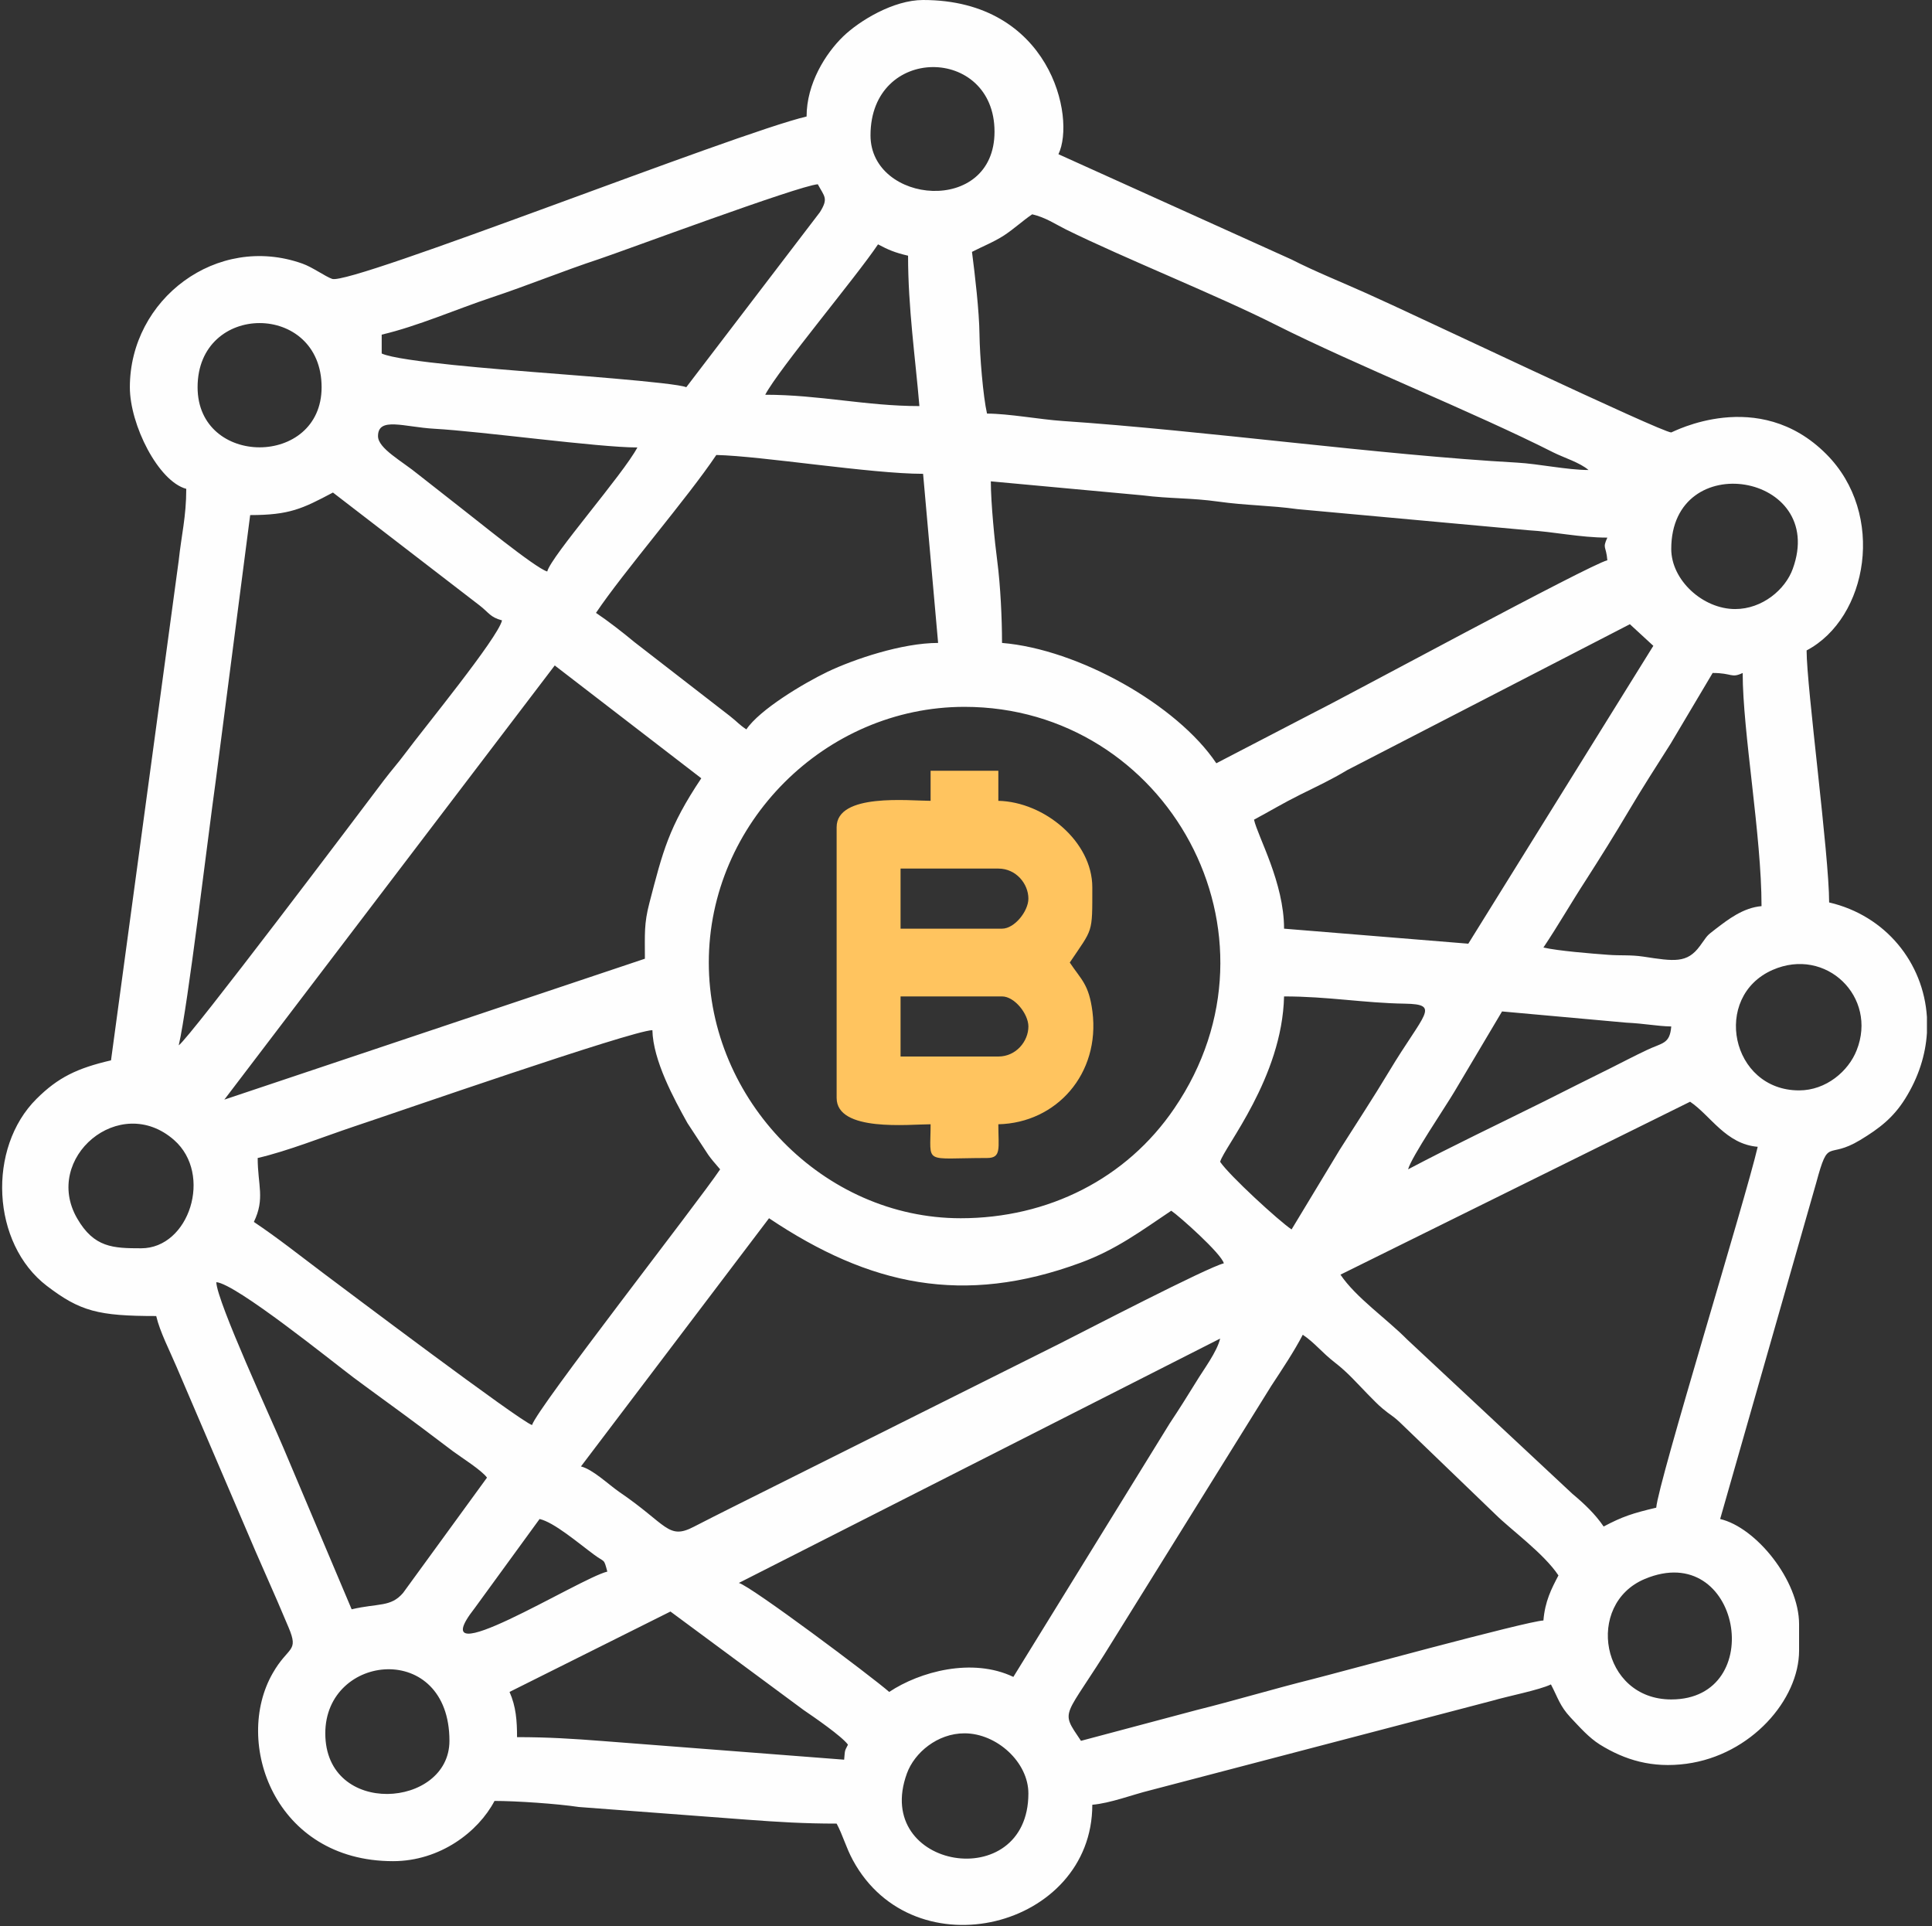 <svg width="316" height="315" viewBox="0 0 316 315" fill="none" xmlns="http://www.w3.org/2000/svg">
<rect x="0" y="0" width="316" height="315" fill="#333333" stroke="none"/>
<path fill-rule="evenodd" clip-rule="evenodd" d="M157.75 283.477C163.031 283.477 168.204 288.197 168.204 293.306C168.204 309.968 142.618 305.743 148.33 290.051C149.559 286.645 153.331 283.477 157.75 283.477ZM315.17 166.322V168.931C314.954 172.487 313.812 176.173 311.613 179.687C309.673 182.791 307.388 184.558 304.241 186.455C298.788 189.753 299.133 185.787 297.063 193.439L281.349 248.427C287.234 249.807 294.261 258.472 294.261 265.65V269.94C294.261 277.958 286.415 287.033 275.831 288.456C270.248 289.21 265.765 287.852 261.669 285.309C259.858 284.166 258.436 282.528 256.884 280.89C255.116 278.993 254.836 277.7 253.672 275.479C251.754 276.406 246.71 277.376 244.058 278.152L187.992 292.832C185.341 293.478 181.569 294.922 178.659 295.16C178.659 315.336 149.494 322.686 139.492 304.213C138.35 302.1 137.897 300.225 136.841 298.242C131.517 298.242 127.314 297.983 122.119 297.595L94.678 295.526C91.1 294.987 84.418 294.534 80.883 294.534C78.232 299.578 71.981 304.385 64.285 304.385C44.885 304.385 38.117 284.942 44.605 273.647C47.149 269.185 48.916 270.241 47.213 266.189C44.799 260.391 42.406 255.26 39.949 249.397L28.891 223.574C27.749 220.879 26.154 217.818 25.55 215.232C16.066 215.232 13.113 214.456 7.68 210.317C-1.416 203.376 -2.127 187.727 5.999 179.687C9.491 176.216 12.595 174.707 18.157 173.414L29.236 91.632C29.667 87.558 30.465 84.498 30.465 79.949C25.895 78.721 21.239 69.473 21.239 63.33C21.239 48.931 35.465 38.132 49.455 43.111C51.072 43.672 53.206 45.224 54.327 45.611C57.366 46.711 120.308 21.771 131.926 19.055C131.926 13.666 135.03 8.752 137.897 5.971C140.549 3.406 146.11 0 150.982 0C171.739 0 176.007 19.206 173.119 25.22L211.251 42.443C215.131 44.426 219.463 46.15 223.537 47.983C230.78 51.194 271.757 70.724 273.352 70.724C273.525 70.724 287.579 63.114 298.701 74.259C308.509 84.067 305.535 101.074 295.49 106.376C295.49 112.39 299.176 139.831 299.176 147.591C308.445 149.746 314.609 157.463 315.17 166.322ZM53.206 283.477C53.206 270.328 73.511 268.28 73.511 284.705C73.511 295.742 53.206 297.25 53.206 283.477ZM83.34 276.708L109.66 263.559L131.431 279.661C133.177 280.847 137.682 283.951 138.695 285.33C138.134 286.451 138.221 286.085 138.07 287.788L98.688 284.748C93.709 284.36 89.613 284.102 84.569 284.102C84.569 281.429 84.397 279.079 83.34 276.708ZM273.352 277.937C261.841 277.937 259.212 262.352 269.019 258.235C284.712 251.661 289.26 277.937 273.352 277.937ZM252.443 265.025C249.878 265.09 218.235 273.733 214.678 274.617C208.211 276.234 201.831 278.152 195.752 279.661L176.805 284.705C173.27 279.424 174.003 281.407 182 268.366L207.931 226.656C209.742 223.897 211.66 221.03 213.083 218.293C215.023 219.586 216.165 221.16 218.364 222.862C220.433 224.458 221.878 226.139 223.688 227.993C224.615 228.898 225.197 229.588 226.189 230.407C227.417 231.442 227.676 231.42 228.926 232.584L244.597 247.673C247.141 250.195 252.508 254.053 254.901 257.653C253.737 259.873 252.702 261.878 252.443 265.025ZM88.255 248.427C90.626 248.966 94.549 252.329 97.179 254.269C98.968 255.605 98.731 254.786 99.335 257.028C94.786 258.106 68.467 274.725 77.628 263.02L88.255 248.427ZM199.568 218.918C199.05 221.095 196.916 223.897 195.623 226.031C194.114 228.467 192.907 230.407 191.312 232.8L165.747 274.251C159.022 271.039 150.421 273.389 145.442 276.708C142.532 274.165 122.852 259.421 120.847 258.882L199.568 218.918ZM35.379 209.692C38.591 209.951 54.197 222.561 57.862 225.32C61.742 228.208 64.997 230.515 68.855 233.403C70.817 234.89 72.326 236.011 74.115 237.369C75.58 238.447 78.749 240.43 79.654 241.659L65.924 260.52C63.897 262.869 61.957 262.158 57.517 263.193L46.373 236.83C44.562 232.498 35.465 212.861 35.379 209.692ZM95.023 239.827L125.783 199.238C142.252 210.274 157.578 213.572 176.719 206.523C182.582 204.368 186.677 201.285 191.571 198.009C192.864 198.871 199.762 205.014 200.171 206.61C197.541 207.235 177.43 217.668 173.335 219.737L120.028 246.379C117.614 247.587 115.738 248.535 113.475 249.699C109.25 251.898 109.099 249.311 101.296 244.008C99.464 242.737 97.007 240.344 95.023 239.827ZM23.093 204.152C18.48 204.152 15.376 204.044 12.617 199.259C6.926 189.408 19.601 178.631 28.482 186.455C34.84 192.06 30.96 204.152 23.093 204.152ZM87.026 233.058C85.194 232.562 55.749 210.36 52.861 208.205C48.938 205.252 45.446 202.471 41.523 199.841C43.376 196.004 42.148 193.849 42.148 189.387C47.084 188.244 52.818 185.938 57.905 184.235C64.544 182.036 103.279 168.564 106.706 168.478C106.814 173.436 110.242 179.73 112.44 183.674L115.846 188.869C116.212 189.365 116.256 189.43 116.644 189.904C117.075 190.421 117.441 190.852 117.786 191.24C114.229 196.565 87.716 230.472 87.026 233.058ZM270.895 246.573C267.058 247.479 265.377 248.018 262.294 249.656C260.936 247.651 259.147 245.948 257.186 244.31L230.155 219.069C226.792 215.663 221.77 212.214 219.248 208.463L276.435 180.183C279.754 182.403 282.276 187.123 287.493 187.554C285.488 196.198 271.24 242.349 270.895 246.573ZM230.306 191.24C230.866 189.193 236.363 181.109 237.893 178.523L245.675 165.417L265.98 167.249C269.084 167.4 271.024 167.831 273.352 167.874C273.115 170.806 271.886 170.504 269.257 171.776C267.123 172.789 265.463 173.673 263.523 174.643C259.815 176.475 256.129 178.329 252.443 180.183C245.114 183.825 237.527 187.425 230.306 191.24ZM294.261 178.329C283.095 178.329 279.97 163.003 289.928 158.627C298.68 154.79 307.13 163.067 303.681 171.754C302.344 175.182 298.68 178.329 294.261 178.329ZM211.251 201.07C209.181 199.69 201.077 192.254 199.568 190.012C200.193 187.641 209.72 176.259 210.022 162.96C217.222 162.96 223.02 164.037 229.767 164.145C235.738 164.253 232.892 165.74 227.202 175.225C224.658 179.471 221.856 183.718 219.118 188.05L211.251 201.07ZM115.932 157.42C115.932 134.679 134.923 115.602 157.75 115.602C190.816 115.602 211.552 152.721 192.066 181.282C184.263 192.771 171.438 199.238 157.125 199.238C134.686 199.238 115.932 179.924 115.932 157.42ZM252.443 154.963C254.858 151.363 256.905 147.763 259.341 144.012C261.841 140.111 263.975 136.705 266.39 132.631C268.675 128.773 270.852 125.41 273.244 121.638L280.121 110.062C283.375 110.062 283.117 110.968 285.035 110.062C285.035 119.719 288.118 136.597 288.118 148.194C285.078 148.453 282.578 150.436 280.703 151.859C278.935 153.217 279.409 152.872 278.03 154.725C275.939 157.571 273.848 157.226 268.782 156.45C266.584 156.127 265.118 156.321 262.941 156.148C260.311 155.954 254.879 155.523 252.443 154.963ZM105.478 156.795L36.694 179.838L90.734 108.834L114.704 127.285C109.358 135.282 108.409 139.249 106.211 147.698C105.327 151.083 105.478 152.721 105.478 156.795ZM240.157 154.337L210.022 151.88C210.022 144.336 205.754 136.899 205.107 134.054C207.737 132.653 209.806 131.381 212.673 129.958C215.497 128.557 217.782 127.501 220.347 125.949L266.584 102.087L270.421 105.622L240.157 154.337ZM29.236 170.957C30.745 164.447 34.021 136.705 35.272 127.803L40.919 84.239C47.343 84.239 49.455 83.204 54.456 80.553L78.426 99.004C80.021 100.233 80.129 100.923 82.112 101.462C81.443 104.329 69.286 119.159 66.311 123.168C64.954 124.979 64.156 125.82 62.776 127.63C59.026 132.609 31.025 169.75 29.236 170.957ZM117.161 74.41C124.619 74.582 142.51 77.492 150.982 77.492L153.439 105.148C147.533 105.148 139.665 107.821 135.397 109.847C131.366 111.787 124.253 116.055 122.076 119.288C120.868 118.491 120.653 118.103 119.36 117.09L103.775 105.018C101.857 103.423 99.442 101.548 97.481 100.233C102.029 93.465 112.44 81.458 117.161 74.41ZM283.807 99.608C278.525 99.608 273.352 94.887 273.352 89.779C273.352 73.095 298.939 77.363 293.226 93.034C291.998 96.439 288.225 99.608 283.807 99.608ZM162.061 78.721L186.828 81.006C191.42 81.588 194.718 81.394 199.309 82.04C203.728 82.665 207.737 82.644 212.221 83.269L249.964 86.718C254.125 86.955 258.436 87.925 262.898 87.925C262.057 89.779 262.704 89.218 262.898 91.632C260.139 92.258 220.088 113.964 215.131 116.421L198.943 124.828C192.541 115.279 176.374 106.182 163.893 105.148C163.893 101.182 163.635 95.75 163.117 91.783C162.708 88.722 162.061 82.256 162.061 78.721ZM61.828 71.327C61.828 68.115 66.096 69.84 71.032 70.12C78.792 70.551 97.847 73.181 104.249 73.181C101.964 77.514 90.173 90.921 89.505 93.465C87.587 92.947 77.175 84.411 75.343 83.032L68.445 77.621C65.751 75.401 61.828 73.353 61.828 71.327ZM32.318 63.33C32.318 49.341 52.602 49.341 52.602 63.33C52.602 76.436 32.318 76.436 32.318 63.33ZM143.61 39.964C145.312 40.869 146.39 41.322 148.524 41.818C148.524 50.375 149.71 58.459 150.378 66.412C141.648 66.412 134.039 64.559 125.158 64.559C127.4 60.334 140.031 45.31 143.61 39.964ZM158.979 41.193C160.681 40.309 162.535 39.597 164.26 38.477C165.919 37.377 167.321 36.062 168.829 35.049C171.028 35.567 172.494 36.601 174.348 37.528C183.961 42.27 199.029 48.263 208.599 53.091C221.834 59.752 241.148 67.447 254.082 74C255.763 74.841 258.436 75.66 259.815 76.867C256.345 76.867 251.624 75.854 248.132 75.66C225.93 74.431 196.787 70.4 173.766 68.848C170.187 68.611 164.949 67.641 161.436 67.641C160.789 64.817 160.25 58.114 160.207 54.729C160.164 50.849 159.453 44.879 158.979 41.193ZM112.246 63.33C110.608 62.554 90.885 61.153 87.091 60.83C82.672 60.463 65.277 59.17 62.431 57.812V54.729C68.251 53.371 74.761 50.526 80.344 48.672C86.315 46.689 92.07 44.318 98.02 42.357C102.029 41.02 130.547 30.393 133.759 30.135C134.858 32.182 135.526 32.419 134.104 34.704L112.246 63.33ZM142.381 22.137C142.381 7.264 162.665 7.437 162.665 21.534C162.665 35.308 142.381 33.389 142.381 22.137Z" fill="#FEFEFE"/>
<path fill-rule="evenodd" clip-rule="evenodd" d="M163.29 172.789H147.296V162.96H163.893C165.941 162.96 168.205 165.827 168.205 167.874C168.205 170.289 166.2 172.789 163.29 172.789ZM163.893 151.88H147.296V142.051H163.29C166.2 142.051 168.205 144.551 168.205 146.965C168.205 149.013 165.941 151.88 163.893 151.88ZM152.21 130.971C148.74 130.971 136.841 129.656 136.841 135.282V179.557C136.841 185.183 148.74 183.869 152.21 183.869C152.21 190.572 150.874 189.387 161.436 189.387C163.829 189.387 163.29 187.813 163.29 183.869C172.796 183.653 179.974 175.613 178.681 165.439C178.099 160.955 176.87 160.265 174.973 157.42C178.788 151.729 178.659 152.807 178.659 145.112C178.659 137.632 170.813 131.144 163.29 130.971V126.057H152.21V130.971Z" fill="#ffc45f"/>
</svg>

